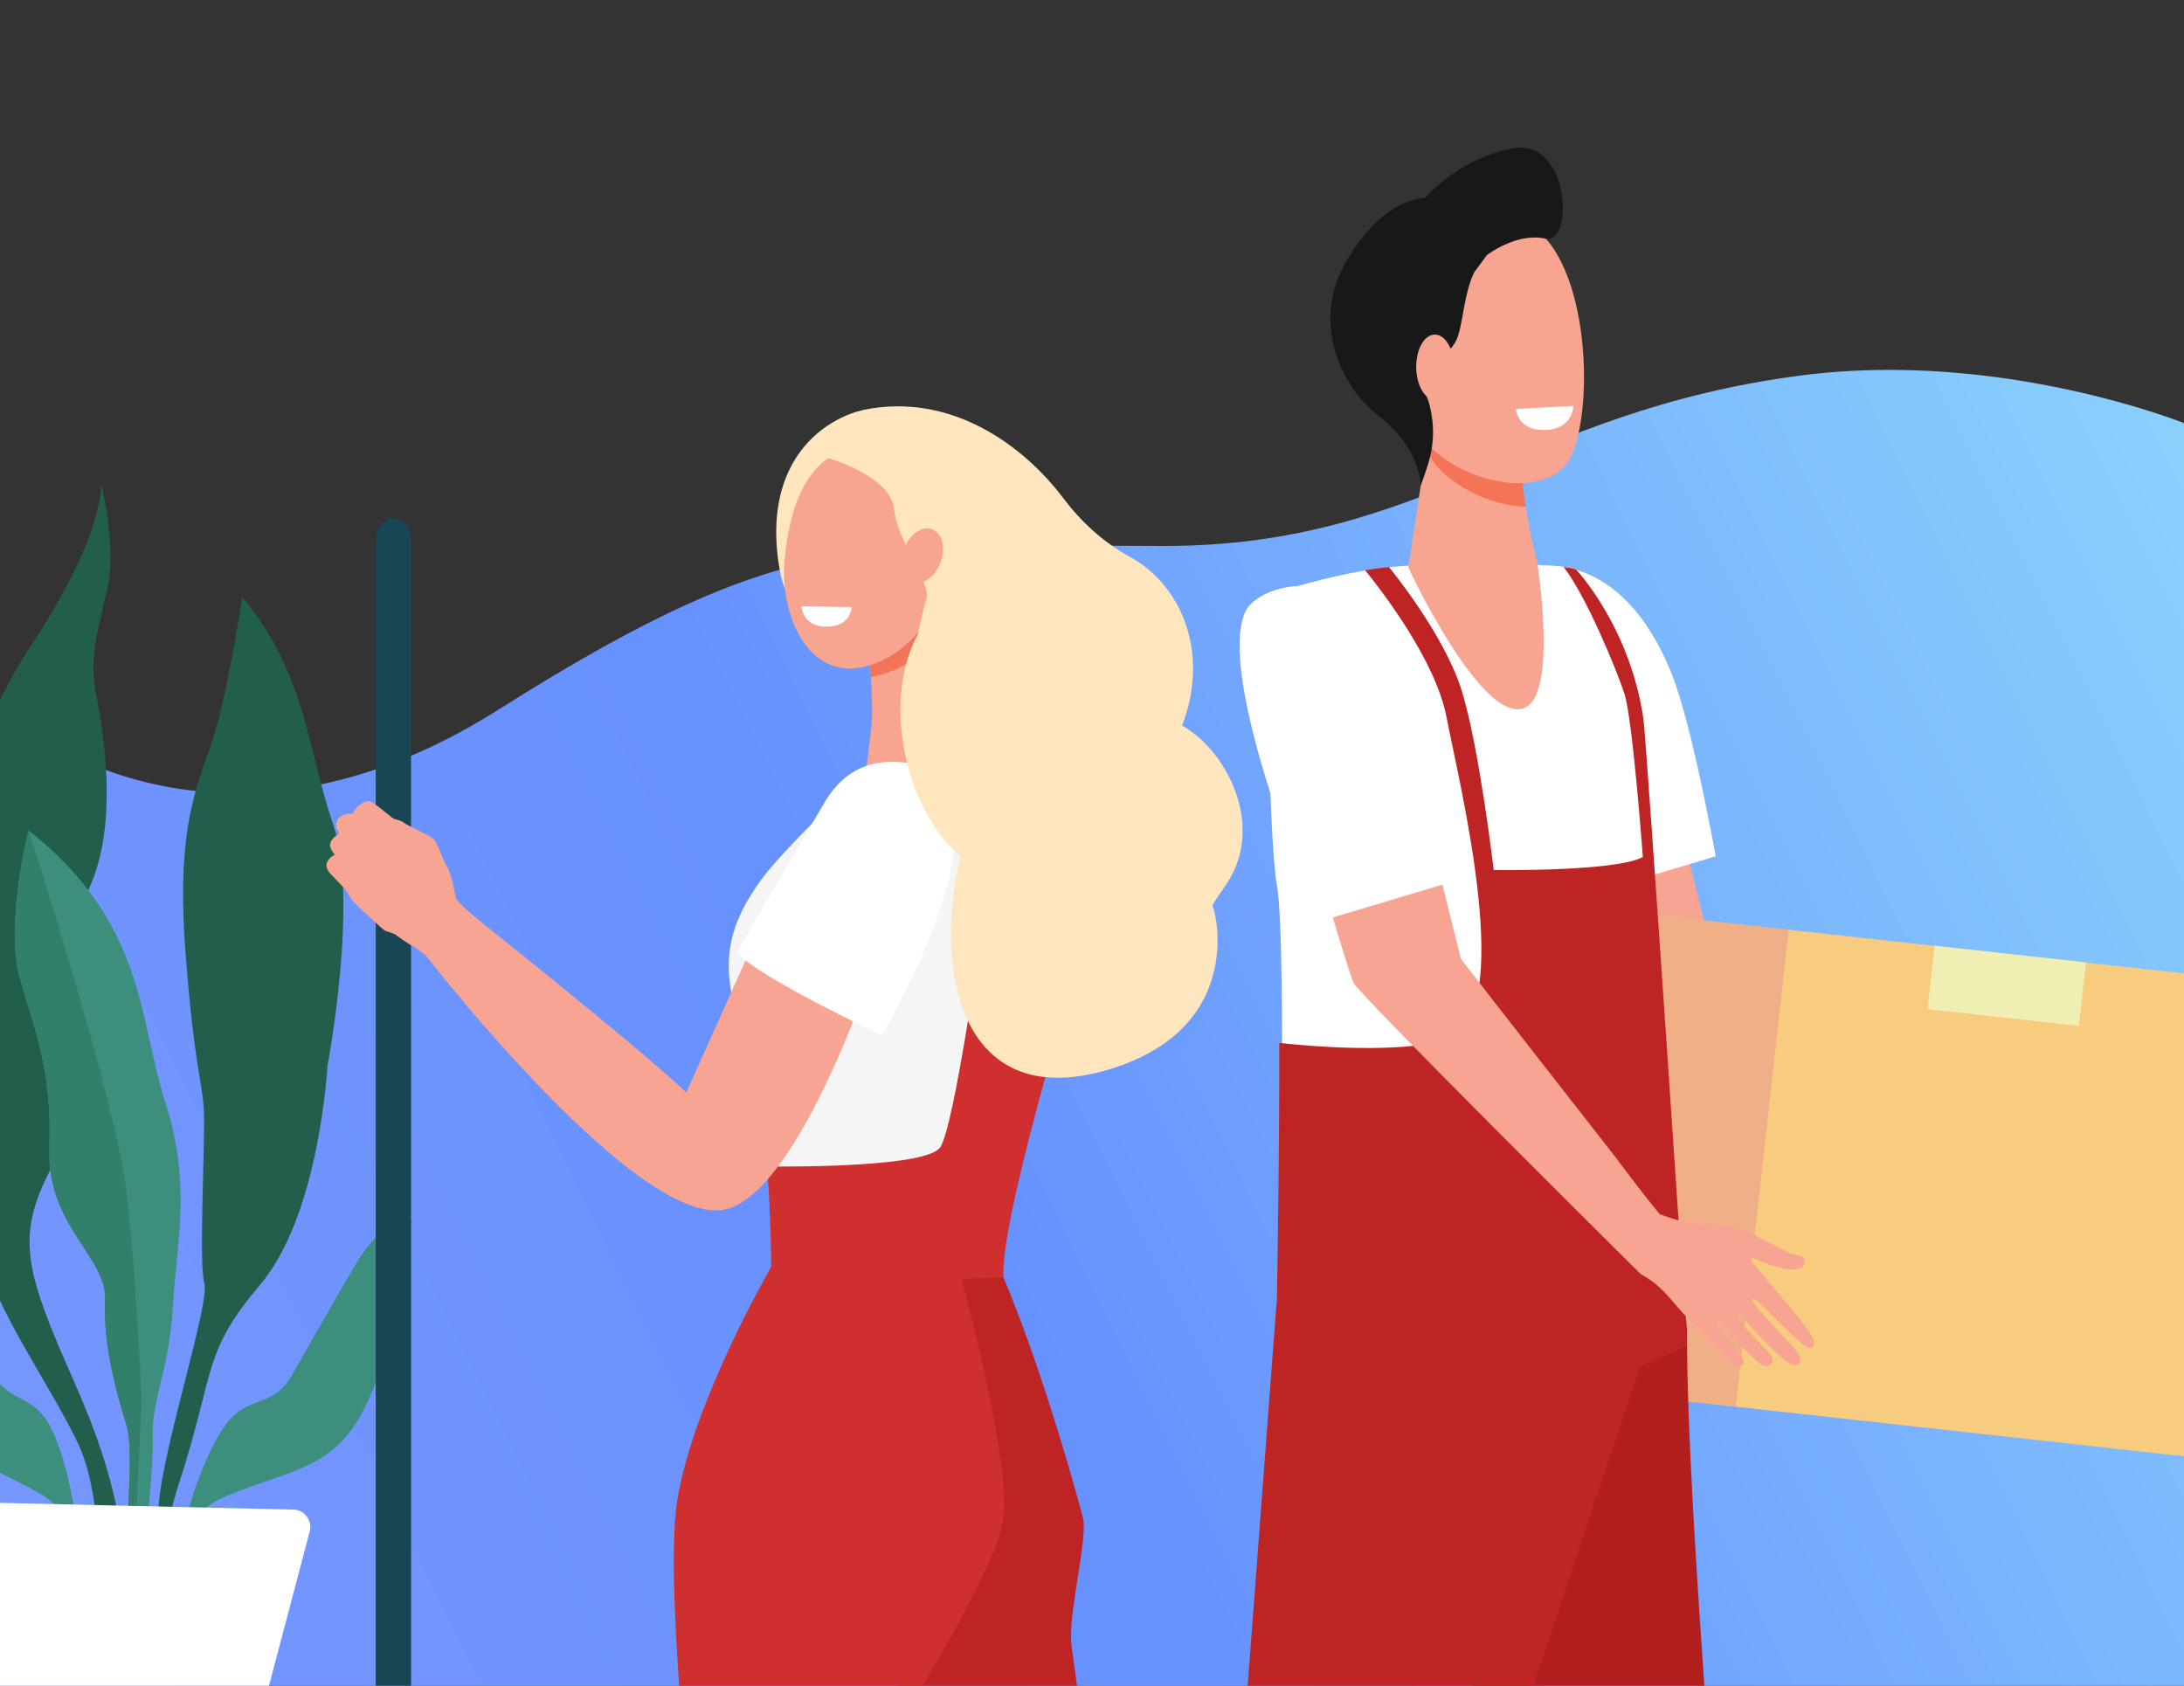 <svg width="320" height="247" viewBox="0 0 320 247" fill="none" xmlns="http://www.w3.org/2000/svg">
  <rect x="0" y="0" width="320" height="247" fill="#333333" stroke="none"/>
  <path d="M73 104C116.5 76.5 127 80 170.5 80C209.139 80 223.15 60.274 264 55C293.242 51.224 320 62 320 62V246.999H0V104C0 104 29.5 131.5 73 104Z" fill="url(#paint0_linear_1601:89)"/>
  <path d="M22.388 229.614L23.529 229.639C24 225.826 24.839 221.62 26.264 217.23C31.645 200.636 29.524 198.424 38.172 188.169C46.819 177.914 47.97 156.274 47.97 156.274C47.97 156.274 52.611 131.765 48.831 120.847C45.055 109.924 45.004 99.088 35.494 87.414C35.494 87.414 33.254 102.688 30.755 109.594C28.252 116.505 25.876 123.106 27.2 139.854C28.52 156.602 29.563 158.018 29.851 162.36C30.139 166.701 29.074 184.948 29.933 187.98C30.792 191.017 23.912 211.755 23.223 220.718C23.016 223.417 22.688 226.482 22.388 229.614Z" fill="#215E4B"/>
  <path d="M26.222 225.997C27.462 223.327 29.597 220.695 33.255 219.171C42.827 215.181 49.214 215.417 53.857 205.423C58.499 195.424 58.837 181.625 60.428 178.797C60.428 178.797 56.387 178.029 52.152 185.175C47.917 192.321 45.034 197.641 42.584 201.797C40.139 205.953 36.782 204.694 33.83 207.829C31.356 210.453 28.979 216.637 28.057 219.783C27.759 220.806 27.331 221.785 26.786 222.698C26.288 223.529 25.697 224.538 25.342 225.261C25.263 225.423 25.184 225.665 25.1 225.979L26.222 225.997Z" fill="#3C8F7C"/>
  <path d="M11.669 226.24C10.8 223.503 9.061 220.697 5.706 218.776C-3.069 213.755 -9.286 213.218 -12.542 202.972C-15.799 192.726 -14.406 179.318 -15.594 176.39C-15.594 176.39 -11.584 176.134 -8.368 183.565C-5.152 190.997 -3.021 196.501 -1.169 200.818C0.682 205.135 4.089 204.326 6.56 207.716C8.632 210.555 10.162 216.832 10.666 219.99C10.83 221.016 11.115 222.018 11.537 222.968C11.919 223.834 12.362 224.882 12.619 225.626C12.673 225.789 12.724 226.039 12.763 226.347L11.669 226.24Z" fill="#3C8F7C"/>
  <path d="M-9.266 162.859C-10.491 174.748 -2.849 173.995 -2.722 181.584C-2.596 189.173 7.04 202.239 11.424 211.473C13.705 216.276 14.415 223.554 14.571 229.433L18.273 229.52C17.203 214.621 11.392 204.138 7.975 195.76C3.574 184.978 2.992 180.087 7.161 171.826C11.329 163.565 6.027 141.848 11.9 132.355C17.779 122.861 15.256 107.693 14.096 101.861C12.942 96.029 14.466 92.119 15.779 86.028C17.092 79.937 14.845 70.998 14.845 70.998C14.451 78.573 8.401 88.809 4.042 95.365C-0.316 101.92 -8.685 119.84 -7.953 128.062C-7.222 136.285 -7.702 136.891 -7.702 136.891C-10.922 147.808 -8.042 150.966 -9.266 162.859Z" fill="#215E4B"/>
  <path d="M7.232 168.181C6.799 179.628 15.707 184.167 15.398 190.504C15.088 196.841 16.945 203.697 18.53 208.84C19.532 212.095 18.717 221.079 18.319 229.522L20.821 229.577C21.602 223.388 22.513 214.449 22.382 210.476C22.204 205.054 24.796 200.78 25.334 191.348C25.878 181.92 28.102 173.457 24.196 161.446C20.291 149.436 21.414 135.223 4.168 121.67C4.168 121.67 0.717 135.521 2.864 143.156C5.015 150.789 7.67 156.734 7.232 168.181Z" fill="#3C8F7C"/>
  <path d="M7.232 168.182C6.799 179.629 15.707 184.168 15.398 190.505C15.088 196.842 16.945 203.699 18.53 208.841C19.532 212.097 18.717 221.081 18.319 229.524L19.356 229.548C19.54 227.785 19.704 226.679 19.704 226.679L20.74 205.342C20.74 205.342 20.113 188.609 18.578 174.955C17.044 161.3 4.168 121.676 4.168 121.676C4.168 121.676 0.718 135.527 2.865 143.162C5.015 150.791 7.67 156.735 7.232 168.182Z" fill="#327F6B"/>
  <path d="M20.582 220.678L18.906 220.641L-3.493 220.128C-5.141 220.092 -6.392 221.597 -6.048 223.202L1.83 260.237C2.077 261.39 3.083 262.224 4.263 262.248L17.884 262.56L19.56 262.597L33.182 262.909C34.362 262.939 35.409 262.151 35.711 261.013L45.385 224.381C45.806 222.792 44.626 221.232 42.983 221.195L20.582 220.678Z" fill="white"/>
  <path d="M276.805 183.578C276.645 183.479 276.493 183.362 276.361 183.23C272.034 178.934 235.709 142.863 234.566 140.842C233.536 139.018 222.775 101.218 222.775 101.218L241.538 102.238L250.263 137.265C251.382 138.802 273.097 166.567 273.097 166.567C273.097 166.567 276.942 171.766 279.399 174.694C280.31 175.014 281.175 175.305 281.897 175.531C283.513 175.926 285.006 176.048 286.295 176.109C287.92 176.184 291.142 176.748 291.86 177.077C292.691 177.458 294.382 178.304 295.388 178.821C296.394 179.338 297.604 179.912 298.104 180.25C298.411 180.457 299.215 180.626 299.8 180.729C300.669 180.885 300.906 182.027 300.159 182.492C299.455 182.934 298.275 182.76 297.542 182.647C295.473 182.332 292.564 180.697 292.531 181.011C292.497 181.326 296.22 185.566 296.617 186.078C297.013 186.591 301.312 191.54 301.827 192.776C302.342 194.013 301.657 194.53 300.943 194.234C300.329 193.98 293.877 187.573 293.877 187.573C293.877 187.573 293.05 186.76 293.012 187.376C292.97 187.991 298.818 193.815 299.526 194.845C300.235 195.874 300.221 196.894 299.044 196.805C297.608 196.697 291.756 190.102 291.756 190.102C291.756 190.102 291.009 189.289 290.792 189.712C290.575 190.135 295.634 195.009 295.87 195.672C296.111 196.335 295.695 197.181 294.637 196.88C293.39 196.527 288.213 190.591 288.213 190.591C288.213 190.591 287.693 190.252 287.665 190.605C287.637 190.957 291.652 195.418 291.694 196.231C291.732 196.913 291.118 196.955 291.118 196.955C289.833 197.331 286.531 192.457 284.344 190.699C282.157 188.941 280.537 185.947 277.703 184.132C277.528 184.024 277.084 183.752 276.805 183.578Z" fill="#F8A492"/>
  <path d="M229.118 132.128L251.381 125.472C251.381 125.472 247.97 106.337 244.938 98.746C236.468 77.547 220.502 82.257 218.489 86.671C213.992 96.551 229.118 132.128 229.118 132.128Z" fill="white"/>
  <path d="M240.746 105.306C241.209 108.521 247.076 197.147 247.076 197.147C206.901 216.691 187.345 199.393 187.345 199.393C187.345 199.393 188.658 138.025 187.085 129.673C186.041 124.145 184.742 87.426 188.299 86.397C192.862 85.076 198.096 83.675 203.797 83.078C208.663 82.571 227.577 82.275 230.959 83.417C230.959 83.417 238.805 91.788 240.746 105.306Z" fill="white"/>
  <path d="M329.155 143.645L225.373 132.172L217.615 202.062L321.397 213.536L329.155 143.645Z" fill="#F7CC7F"/>
  <path opacity="0.6" d="M262.085 136.232L225.367 132.173L217.61 202.064L254.327 206.123L262.085 136.232Z" fill="#ED9B8E"/>
  <path d="M305.636 141.015L283.467 138.572L282.432 147.873L304.601 150.317L305.636 141.015Z" fill="#EFEFB4"/>
  <path d="M245.324 175.896C245.324 175.896 247.167 194.416 247.167 194.693C247.167 224.648 253.114 283.163 251.985 288.799C249.226 302.538 219.528 372.611 219.528 372.611L203.477 370.693L224.394 286.792L216.699 253.02L205.806 186.265L245.324 175.896Z" fill="#B31E1E"/>
  <path d="M209.223 64.183L206.342 83.163C206.342 83.163 216.876 105.762 223.163 103.802C228.439 102.157 225.194 82.162 225.194 82.162C225.194 82.162 222.317 71.426 223.182 66.049C224.046 60.672 209.223 64.183 209.223 64.183Z" fill="#F7A491"/>
  <path d="M223.176 66.049C224.04 60.676 209.222 64.183 209.222 64.183L208.981 65.757C209.416 66.81 209.945 67.713 210.587 68.404C213.894 71.957 219.071 74.096 223.54 74.256C223.1 71.36 222.826 68.253 223.176 66.049Z" fill="#F47458"/>
  <path d="M206.794 37.335C206.373 37.184 203.44 58.952 209.014 64.94C214.588 70.928 225.448 72.888 229.345 68.174C233.653 62.956 233.436 39.562 224.772 33.4C216.104 27.238 206.794 37.335 206.794 37.335Z" fill="#F7A491"/>
  <path d="M221.469 21.753C214.77 23.116 210.429 27.206 208.837 28.945C205.795 29.302 201.662 30.98 197.392 38.04C192.144 46.717 196.017 56.334 202.13 61.048C208.242 65.768 208.157 71.215 208.157 71.215L209.121 68.395C209.834 66.261 210.127 63.995 209.886 61.758C209.744 60.414 209.456 58.962 208.899 57.768C207.43 54.618 212.054 52.522 213.353 49.904C214.35 47.887 214.402 43.267 215.975 39.934L217.855 37.387C217.855 37.387 222.191 34.017 226.433 34.971C230.675 35.925 230.066 20.005 221.469 21.753Z" fill="#181818"/>
  <path d="M213.068 53.782C213.11 56.438 211.901 58.614 210.365 58.637C208.829 58.666 207.549 56.532 207.502 53.876C207.459 51.22 208.669 49.044 210.204 49.02C211.745 48.992 213.025 51.126 213.068 53.782Z" fill="#F7A491"/>
  <path d="M222.12 59.915L230.523 59.483C230.523 59.483 230.495 62.679 226.805 62.975C222.304 63.337 222.12 59.915 222.12 59.915Z" fill="white"/>
  <path d="M240.789 105.308C238.829 91.79 230.912 83.423 230.912 83.423C230.51 83.287 229.891 83.174 229.107 83.08C232.452 87.371 236.972 98.408 238.03 101.712C239.23 105.468 240.709 125.566 240.709 125.566C236.849 127.743 218.861 127.484 218.861 127.484C218.861 127.484 216.755 109.562 214.18 101.218C211.606 92.88 203.509 83.08 203.509 83.08C202.324 83.202 201.157 83.362 200.014 83.545C202.503 86.615 210.373 96.814 211.955 105.125C213.84 115.023 222.423 148.988 211.955 152.321C206.769 153.971 196.49 153.797 187.435 152.81C187.468 165.684 187.255 180.782 187.094 190.22L180.165 282.069L148.785 352.669C148.785 352.669 153.202 362.944 159.711 364.387L209.655 291.903L240.336 200.185C242.546 199.287 244.823 198.286 247.171 197.153C247.176 197.143 241.257 108.523 240.789 105.308Z" fill="#BF2424"/>
  <path d="M240.603 186.797C240.442 186.699 240.296 186.581 240.159 186.45C235.832 182.153 199.506 146.083 198.363 144.062C197.334 142.238 186.568 104.438 186.568 104.438L205.331 105.458L214.056 140.485C215.175 142.022 236.885 169.787 236.885 169.787C236.885 169.787 240.73 174.985 243.187 177.914C244.094 178.233 244.963 178.525 245.686 178.75C247.301 179.145 248.794 179.267 250.083 179.329C251.708 179.404 254.93 179.968 255.648 180.297C256.479 180.677 258.171 181.524 259.177 182.041C260.188 182.562 261.392 183.131 261.893 183.469C262.2 183.676 263.003 183.846 263.589 183.949C264.458 184.104 264.694 185.246 263.948 185.712C263.244 186.153 262.063 185.98 261.331 185.867C259.262 185.552 256.352 183.916 256.319 184.231C256.286 184.546 260.013 188.786 260.405 189.298C260.802 189.81 265.1 194.76 265.615 195.996C266.13 197.232 265.445 197.749 264.732 197.453C264.118 197.199 257.665 190.793 257.665 190.793C257.665 190.793 256.838 189.98 256.801 190.595C256.763 191.211 262.606 197.035 263.315 198.064C264.023 199.094 264.009 200.114 262.833 200.024C261.397 199.916 255.544 193.321 255.544 193.321C255.544 193.321 254.798 192.508 254.58 192.931C254.363 193.354 259.422 198.229 259.659 198.891C259.899 199.554 259.484 200.396 258.426 200.095C257.178 199.742 252.001 193.806 252.001 193.806C252.001 193.806 251.482 193.467 251.453 193.82C251.43 194.172 255.44 198.633 255.487 199.446C255.525 200.128 254.911 200.17 254.911 200.17C253.626 200.546 250.324 195.672 248.137 193.914C245.95 192.156 244.33 189.162 241.496 187.347C241.321 187.244 240.882 186.971 240.603 186.797Z" fill="#F8A492"/>
  <path d="M193.088 135.084L215.355 128.428C215.355 128.428 211.945 109.293 208.912 101.702C200.443 80.503 184.476 85.213 182.464 89.626C177.958 99.502 193.088 135.084 193.088 135.084Z" fill="white"/>
  <path d="M128.364 82.078C128.364 84.724 129.356 86.872 130.585 86.872C131.813 86.872 132.806 84.724 132.806 82.078C132.806 79.431 131.813 77.283 130.585 77.283C129.356 77.283 128.364 79.431 128.364 82.078Z" fill="#F7A491"/>
  <path d="M57.641 357.396C59.073 357.396 60.23 355.911 60.23 354.073V79.243C60.23 77.41 59.068 75.92 57.641 75.92C56.209 75.92 55.051 77.405 55.051 79.243V354.073C55.051 355.906 56.209 357.396 57.641 357.396Z" fill="#184655"/>
  <path d="M112.029 128.735C115.865 123.517 131.685 108.41 133.442 108.443C138.567 108.532 155.384 108.537 158.667 110.201L158.511 138.963C157.977 141.379 146.366 178.977 147.041 187.212L146.961 187.287C137.23 196.636 121.888 195.903 112.988 185.661C112.988 185.661 113.026 174.253 111.656 163.851C109.507 147.55 102.506 141.689 112.029 128.735Z" fill="#CF2F2F"/>
  <path d="M148.434 113.637C148.174 115.099 143.762 136.8 143.762 136.8C143.762 136.8 139.884 164.702 137.8 168.058C135.991 170.972 117.011 170.967 111.999 170.916C111.815 168.603 111.579 166.201 111.272 163.846C109.127 147.545 102.122 141.689 111.65 128.735C115.405 123.63 130.649 109.04 132.93 108.462C133.015 108.448 133.058 108.443 133.058 108.443C133.058 108.443 148.693 112.175 148.434 113.637Z" fill="#F5F5F5"/>
  <path d="M138.596 92.253C138.596 92.253 138.152 102.861 139.111 106.885C140.07 110.908 141.345 111.214 133.126 112.436C129.895 112.915 126.782 113.635 126.782 113.635C126.782 113.635 127.628 107.726 127.755 105.235C127.963 101.127 126.806 88.445 126.806 88.445L138.596 92.253Z" fill="#F7A491"/>
  <path d="M132.339 97.532C130.648 98.444 129.066 98.98 127.611 99.201C127.332 94.19 126.803 88.442 126.803 88.442L138.055 92.075C136.751 94.247 134.895 96.16 132.339 97.532Z" fill="#F47458"/>
  <path d="M123.168 187.761L142.526 324.786L160.155 387.968H179.333C179.333 387.968 174.883 337.068 165.341 319.033C165.341 319.033 161.175 270.713 157.009 241.162C156.385 236.744 159.47 225.28 158.667 222.318C152.483 199.54 147.037 187.211 147.037 187.211L123.168 187.761Z" fill="#BF2424"/>
  <path d="M135.14 247.005L130.657 299.645C130.657 299.645 135.234 329.727 132.093 349.685C128.951 369.642 124.785 387.964 124.785 387.964H107.156L103.651 288.561C103.651 288.561 96.873 234.55 99.22 219.903C101.568 205.257 112.981 185.661 112.981 185.661L140.714 186.921C140.714 186.921 148.234 213.732 146.963 222.733C146.023 229.417 135.14 247.005 135.14 247.005Z" fill="#CF2F2F"/>
  <path d="M49.061 125.222C48.3 124.413 48.22 123.717 48.565 123.158C48.905 122.599 49.59 122.26 49.646 122.148C49.708 122.035 49.519 121.739 49.519 121.739C49.013 121.24 49.273 120.314 49.599 119.906C49.925 119.497 50.846 119.168 51.243 119.233C51.64 119.299 51.748 119.149 51.748 119.149C51.862 118.477 53.392 117.207 54.162 117.405C54.928 117.598 57.426 119.91 57.781 120.009C58.135 120.108 58.81 120.22 59.174 120.549C59.538 120.878 63.024 122.472 63.539 122.942C64.058 123.407 64.791 125.837 65.518 127.05C66.246 128.263 66.609 130.796 66.76 131.482C66.85 131.887 68.017 133.001 68.971 133.851C69.746 134.566 93.7 153.499 100.549 160.084L111.367 135.976L128.797 139.012C129.005 138.904 117.12 175.807 105.76 177.297C93.195 178.942 65.173 143.572 62.372 139.967C61.512 139.309 60.648 138.674 60.464 138.613C60.081 138.486 58.088 137.081 57.937 136.94C57.785 136.799 56.869 136.531 56.486 136.404C56.104 136.277 52.651 132.94 52.07 132.418C51.489 131.896 50.629 130.345 50.629 130.345L48.418 128.018C46.798 126.317 49.061 125.222 49.061 125.222Z" fill="#F8A492"/>
  <path d="M139.517 120.231C141.897 129.98 129.209 151.709 129.209 151.709C129.209 151.709 111.136 143.225 107.957 139.568C107.957 139.568 120.239 118.482 121.042 117.199C124.684 111.394 129.635 111.39 132.856 111.766C135.445 112.066 139.517 120.231 139.517 120.231Z" fill="white"/>
  <path d="M162.401 156.724C183.36 150.463 177.748 132.08 177.63 132.776C177.691 132.207 179.666 129.894 180.644 127.915C184.716 119.671 179.345 109.744 173.194 106.313C177.271 95.831 173.223 85.772 165.542 81.584C161.664 79.469 158.404 76.46 155.783 72.982C149.968 65.264 139.391 57.49 126.675 60.028C114.096 63.229 130.936 70.482 129.268 82.529C128.423 88.635 130.851 87.76 134.644 92.667C129.188 102.209 132.343 118.228 140.709 125.49C136.609 142.684 141.016 163.112 162.401 156.724Z" fill="#FFE6BF"/>
  <path d="M146.83 72.683C149.305 82.845 135.904 90.22 125.294 90.493C118.398 90.666 115.228 89.961 114.113 82.732C112.304 71.005 117.16 63.851 123.967 60.894C132.748 57.073 144.789 64.302 146.83 72.683Z" fill="#FFE6BF"/>
  <path d="M131.246 65.847C131.246 65.847 135.913 67.408 138.397 72.094C140.882 76.781 139.649 91.789 129.304 96.738C118.959 101.688 114.202 90.449 114.953 82.153C115.705 73.862 118.699 63.008 131.246 65.847Z" fill="#F7A491"/>
  <path d="M124.782 88.951L117.442 88.838C117.442 88.838 117.569 91.667 120.796 91.808C124.73 91.987 124.782 88.951 124.782 88.951Z" fill="white"/>
  <path d="M142.076 83.455C143.607 75.699 143.007 69.819 137.47 66.98C131.934 64.141 127.196 61.325 122.241 66.43L121.122 67.06C121.122 67.06 130.475 69.631 130.994 74.576C131.519 79.516 136.488 85.391 135.723 87.821C134.957 90.251 134.074 95.088 134.074 95.088L136.124 93.41C136.12 93.41 140.546 91.21 142.076 83.455Z" fill="#FFE6BF"/>
  <path d="M132.436 80.484C131.661 82.628 132.247 84.776 133.74 85.288C135.234 85.8 137.072 84.475 137.842 82.336C138.612 80.198 138.031 78.045 136.538 77.533C135.045 77.02 133.207 78.341 132.436 80.484Z" fill="#F7A491"/>
  <defs>
  <linearGradient id="paint0_linear_1601:89" x1="373" y1="68" x2="-18" y2="261" gradientUnits="userSpaceOnUse">
  <stop stop-color="#92DEFC"/>
  <stop offset="0.587" stop-color="#6691FF"/>
  <stop offset="1" stop-color="#7A97FF"/>
  </linearGradient>
  </defs>
  </svg>
  